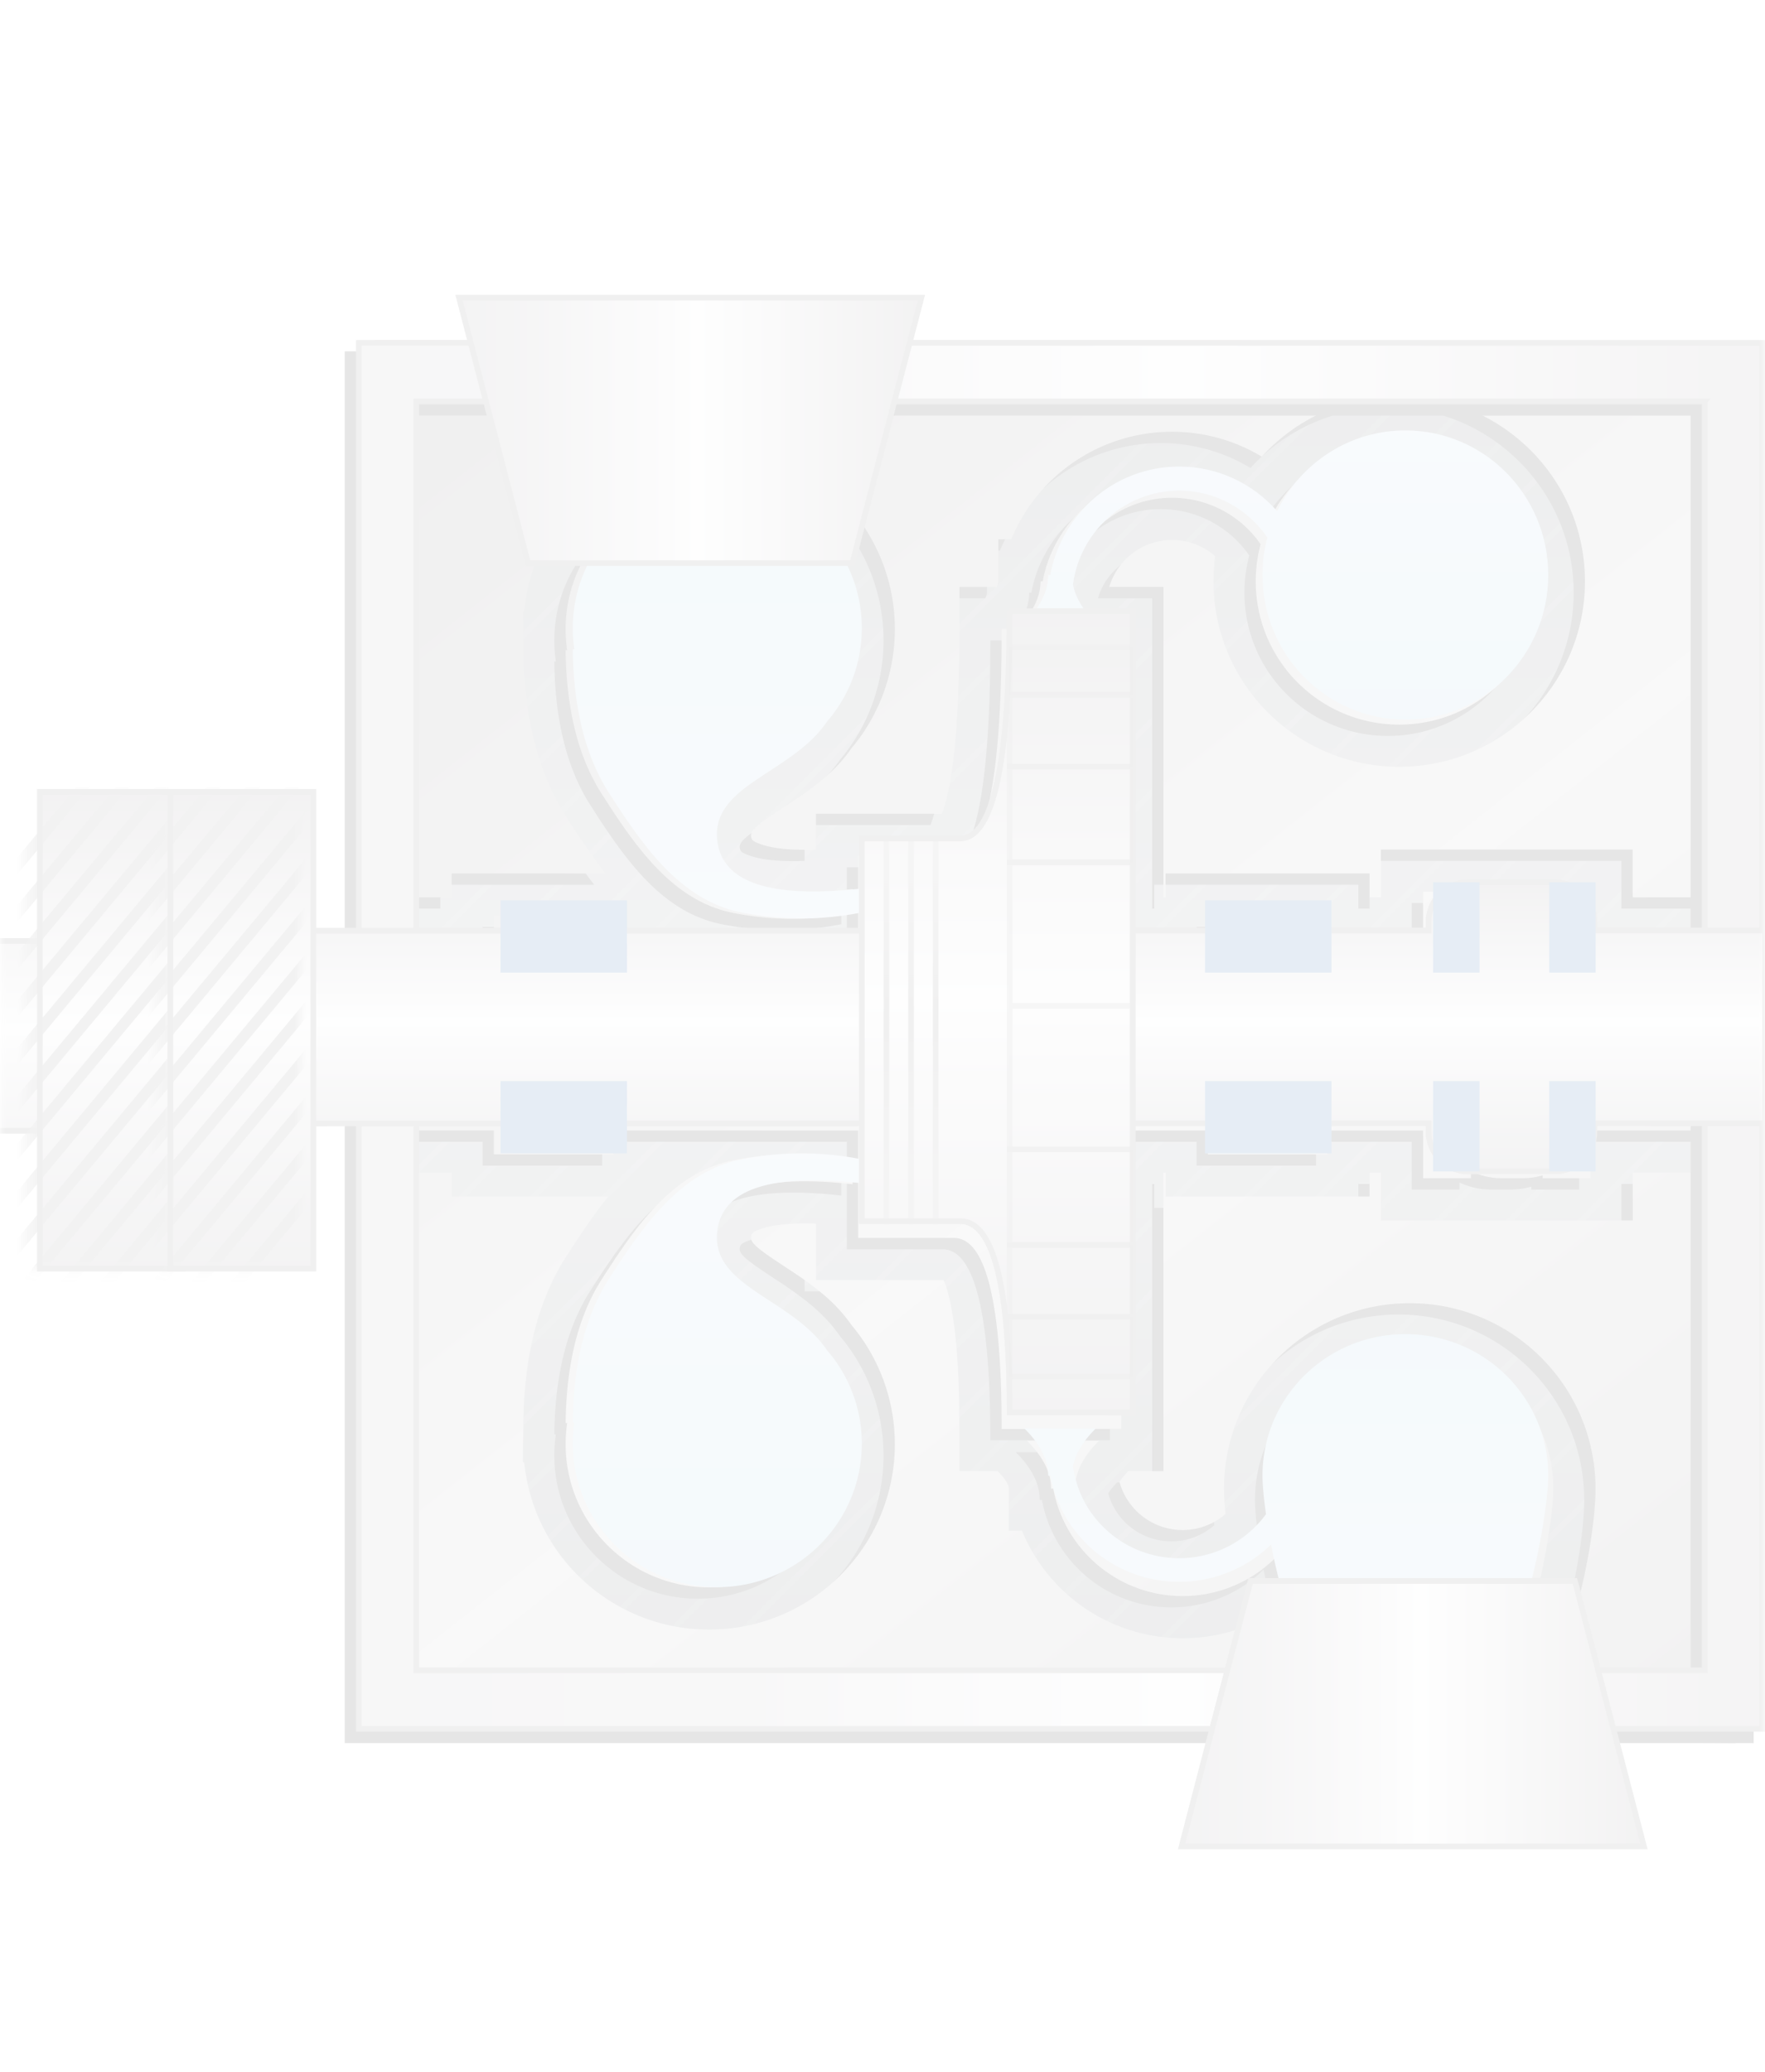 <svg width="156" height="183" xmlns="http://www.w3.org/2000/svg" xmlns:xlink="http://www.w3.org/1999/xlink"><defs><linearGradient x1="50.034%" y1="114.901%" x2="50.034%" y2="-16.677%" id="d"><stop stop-color="#363D43" offset="0%"/><stop stop-color="#82888D" offset="52.238%"/><stop stop-color="#363D43" offset="100%"/></linearGradient><linearGradient x1="1.285%" y1="0%" x2="98.715%" y2="127.532%" id="h"><stop stop-color="#5E5D5E" offset="0%"/><stop stop-color="#BEBEBE" offset="47.838%"/><stop stop-color="#5E5D5E" offset="100%"/></linearGradient><linearGradient x1="50%" y1="0%" x2="50%" y2="100%" id="i"><stop stop-color="#BDD3EB" offset="0%"/><stop stop-color="#93C5DE" offset="100%"/></linearGradient><linearGradient x1="50%" y1="0%" x2="50%" y2="100%" id="l"><stop stop-color="#BDD3EB" offset="0%"/><stop stop-color="#93C5DE" offset="100%"/></linearGradient><linearGradient x1="50%" y1="0%" x2="50%" y2="100%" id="n"><stop stop-color="#BDD3EB" offset="0%"/><stop stop-color="#93C5DE" offset="100%"/></linearGradient><linearGradient x1=".453%" y1="50.403%" x2="99.615%" y2="50.403%" id="r"><stop stop-color="#AFACB1" offset="0%"/><stop stop-color="#BAB9BC" offset="28.499%"/><stop stop-color="#D9D8DA" offset="42.07%"/><stop stop-color="#F3F4F4" offset="58.437%"/><stop stop-color="#958F95" offset="100%"/></linearGradient><linearGradient x1="50.034%" y1="99.984%" x2="50.034%" y2="-.004%" id="s"><stop stop-color="#8B878D" offset="0%"/><stop stop-color="#9F9CA1" offset="13.66%"/><stop stop-color="#D9D8DA" offset="42.07%"/><stop stop-color="#F3F4F4" offset="51.52%"/><stop stop-color="#807B80" offset="100%"/></linearGradient><linearGradient x1="50.034%" y1="99.984%" x2="50.034%" y2="-.004%" id="t"><stop stop-color="#8B878D" offset="0%"/><stop stop-color="#9F9CA1" offset="13.66%"/><stop stop-color="#D9D8DA" offset="42.07%"/><stop stop-color="#F3F4F4" offset="51.52%"/><stop stop-color="#807B80" offset="100%"/></linearGradient><linearGradient x1="50.034%" y1="99.984%" x2="50.034%" y2="-.004%" id="u"><stop stop-color="#8B878D" offset="0%"/><stop stop-color="#9F9CA1" offset="13.66%"/><stop stop-color="#D9D8DA" offset="42.07%"/><stop stop-color="#F3F4F4" offset="51.52%"/><stop stop-color="#807B80" offset="100%"/></linearGradient><linearGradient x1="50.034%" y1="99.984%" x2="50.034%" y2="-.004%" id="v"><stop stop-color="#8B878D" offset="0%"/><stop stop-color="#9F9CA1" offset="13.66%"/><stop stop-color="#D9D8DA" offset="42.07%"/><stop stop-color="#F3F4F4" offset="51.52%"/><stop stop-color="#807B80" offset="100%"/></linearGradient><linearGradient x1="50%" y1="0%" x2="50%" y2="100%" id="w"><stop stop-color="#636262" stop-opacity=".4" offset="0%"/><stop stop-color="#636262" offset="46.746%"/><stop stop-color="#636262" stop-opacity=".4" offset="100%"/></linearGradient><linearGradient x1="50%" y1="0%" x2="50%" y2="100%" id="x"><stop stop-color="#636262" stop-opacity=".401" offset="0%"/><stop stop-color="#636262" offset="46.746%"/><stop stop-color="#636262" stop-opacity=".4" offset="100%"/></linearGradient><linearGradient x1="50.034%" y1="99.984%" x2="50.034%" y2="-.004%" id="z"><stop stop-color="#8B878D" offset="0%"/><stop stop-color="#9F9CA1" offset="13.66%"/><stop stop-color="#D9D8DA" offset="42.07%"/><stop stop-color="#F3F4F4" offset="51.52%"/><stop stop-color="#807B80" offset="100%"/></linearGradient><filter x="-8.7%" y="-6.9%" width="115.7%" height="115.5%" filterUnits="objectBoundingBox" id="f"><feOffset dx="-1" dy="1" in="SourceAlpha" result="shadowOffsetOuter1"/><feGaussianBlur stdDeviation="3" in="shadowOffsetOuter1" result="shadowBlurOuter1"/><feColorMatrix values="0 0 0 0 0 0 0 0 0 0 0 0 0 0 0 0 0 0 0.231 0" in="shadowBlurOuter1"/></filter><filter x="0%" y="0%" width="100%" height="100%" filterUnits="objectBoundingBox" id="j"><feGaussianBlur in="SourceGraphic"/></filter><filter x="0%" y="0%" width="100%" height="100%" filterUnits="objectBoundingBox" id="k"><feGaussianBlur in="SourceGraphic"/></filter><filter x="0%" y="0%" width="100%" height="100%" filterUnits="objectBoundingBox" id="m"><feGaussianBlur in="SourceGraphic"/></filter><filter x="0%" y="0%" width="100%" height="100%" filterUnits="objectBoundingBox" id="o"><feGaussianBlur in="SourceGraphic"/></filter><filter x="-8.4%" y="-6.9%" width="115.3%" height="115.5%" filterUnits="objectBoundingBox" id="p"><feOffset dx="-1" dy="1" in="SourceAlpha" result="shadowOffsetOuter1"/><feGaussianBlur stdDeviation="3" in="shadowOffsetOuter1" result="shadowBlurOuter1"/><feComposite in="shadowBlurOuter1" in2="SourceAlpha" operator="out" result="shadowBlurOuter1"/><feColorMatrix values="0 0 0 0 0 0 0 0 0 0 0 0 0 0 0 0 0 0 0.231 0" in="shadowBlurOuter1"/></filter><path id="a" d="M0 0h156v273H0z"/><path id="c" d="M.49 0h120.85v118.14H0z"/><path d="M817.918 148.579l.003 2.112h13.828c-1.191 1.498-2.41 3.268-3.736 5.347-2.46 3.857-3.684 8.744-3.754 14.61l-.041 3.5.118.01.033.313.063.477c1.158 7.914 7.99 13.992 16.243 13.992 9.066 0 16.416-7.333 16.416-16.38l-.012-.625-.039-.66a16.31 16.31 0 00-3.529-8.928l-.244-.294-.174-.246c-1.196-1.641-2.669-2.882-4.852-4.346-.315-.21-1.49-.981-1.756-1.16l-.587-.402c-1.32-.926-1.558-1.28-1.515-1.644.039-.33.16-.464.97-.733 1.069-.355 2.668-.513 4.762-.435l.003 4.985h11.285l.048.112.078.204c.107.29.218.652.325 1.08.508 2.028.822 5.071.916 9.078l.029 2.892v3.506h3.379l.228.236.193.218c.411.49.566.856.566 1.093v3.719h1.161l.088.212.219.484a15.36 15.36 0 0013.891 8.8l.582-.01.65-.038c1.511-.12 2.977-.46 4.36-1l.177-.073.08.246.197.566c.465 1.286.985 2.33 1.574 3.087 1.506 1.934 3.594 2.77 5.874 2.482.76-.097 1.481-.302 2.288-.61.279-.108.56-.224.9-.37l1.169-.507c1.061-.442 1.68-.61 2.23-.61.614 0 1.31.208 2.599.77l1.415.612.282.112c.808.313 1.53.52 2.293.616 2.29.291 4.381-.56 5.883-2.51 2.064-2.682 3.943-11.633 3.943-15.978 0-9.046-7.35-16.379-16.416-16.379s-16.416 7.333-16.416 16.38l.006.392.018.426c.015.295.037.611.067.945l.043.466-.108.097-.313.243a5.756 5.756 0 01-3.377 1.086l-.333-.01-.36-.031a5.784 5.784 0 01-4.822-3.994l-.058-.204.095-.15.13-.183c.143-.19.326-.4.552-.63l3.107-.001-.001-3.1v-3.297l-.002-19.966h.19l.001 2.11h18.037l-.003-2.11h.988l.002 4.219h22.263l-.002-4.22 10.095.001v49.384l-121.34-.931V148.58l6.855-.001zm84.686 15.258c7.004 0 12.682 5.666 12.682 12.654 0 2.897-1.528 11.575-3.17 13.708-.562.73-1.17 1.045-1.826 1.102l-.249.01c-2.005-.015-4.455-2.166-7.437-2.166-2.801 0-5.15 1.907-7.098 2.13l-.263.02c-.782.026-1.498-.258-2.15-1.096-.83-1.065-1.618-3.737-2.2-6.513l-.209-1.042a11.598 11.598 0 01-7.602 3.324l-.558.013-.473-.01a11.624 11.624 0 01-10.872-9.045l-.089-.435h-.191l-.015-.354c-.1-1.18-.695-2.36-1.786-3.54l-.313-.324h6.341l-.36.376c-.685.75-1.17 1.501-1.453 2.253l-.125.375c-.036.126-.066.25-.091.376.622 4.64 4.606 8.22 9.427 8.22a9.491 9.491 0 007.71-3.938c-.199-1.41-.312-2.642-.312-3.444 0-6.988 5.678-12.654 12.682-12.654zm-59.816-16.344a26.744 26.744 0 0110.569 0v2.11l-.748-.079a38.987 38.987 0 00-2.767-.172l-.53-.009-.515.002c-5.07.06-7.777 1.551-8.122 4.475-.582 4.93 6.528 5.904 9.613 10.483a12.605 12.605 0 013.069 8.258c0 6.84-5.439 12.412-12.237 12.646l-.445.007-.445-.007c-6.798-.234-12.237-5.806-12.237-12.646 0-.632.046-1.253.136-1.86l-.136-.01c.061-5.218 1.118-9.436 3.17-12.653 2.441-3.828 4.999-7.553 8.589-9.457l.474-.238c.8-.379 1.651-.668 2.562-.85zm58.883-63.795c7.004 0 12.682 5.665 12.682 12.653 0 6.84-5.439 12.412-12.237 12.646l-.445.008-.445-.008c-6.798-.234-12.237-5.806-12.237-12.646 0-1.134.15-2.233.43-3.279a9.495 9.495 0 00-7.367-4.091l-.461-.011-.436.01c-4.624.208-8.388 3.71-8.991 8.21.223 1.125.9 2.252 2.029 3.38h2.909l-.002 27.414h7.656v-2.108h10.569l-.001 2.108h8.454l.002-4.217h4.227v.619l.367-.16a6.53 6.53 0 012.413-.459h1.729l.473.017c.469.034.924.117 1.36.243v-.26h4.226l.002 4.081.054.137h13.772v16.871l-13.772.001-.057.136.001 4.082h-4.227v-.26l-.442.112a6.543 6.543 0 01-.917.131l-.473.017h-1.729l-.506-.02a6.51 6.51 0 01-1.907-.44l-.367-.158v.618h-4.227l-.002-4.218h-8.454v2.109h-10.568v-2.109H877.1l.002 26.362h-10.569l-.002-.71c-.059-10.775-1.467-16.162-4.225-16.162h-8.455l-.001-9.492h-21.63v2.11h-10.569l-.001-2.11-10.587.001v-16.872h10.587l.001-2.108h10.569v2.108h21.63v-7.38h8.456l.16-.007c2.552-.237 3.903-6.165 4.053-17.783l.014-2.245h1.319l.312-.324c1.201-1.298 1.801-2.596 1.801-3.894h.192l.089-.435a11.624 11.624 0 0111.345-9.055c3.461 0 6.57 1.51 8.7 3.905a12.678 12.678 0 0111.38-7.068zm-60.996 4.217c7.004 0 12.682 5.666 12.682 12.654 0 3.155-1.157 6.04-3.069 8.258-3.085 4.58-10.195 5.553-9.613 10.483.356 3.021 3.235 4.513 8.637 4.477l.53-.009.547-.018a41.02 41.02 0 002.343-.167l.625-.065v2.109l-.813.15c-3.252.549-6.504.499-9.756-.15a11.19 11.19 0 01-3.602-1.408c-2.909-1.748-5.131-4.704-7.202-7.864l-.82-1.273c-2.053-3.217-3.11-7.435-3.171-12.654l.136-.01a12.729 12.729 0 01-.136-1.859c0-6.988 5.678-12.654 12.682-12.654zm91.728-12.88v49.225h-10.095v-4.218h-22.26l-.003 4.215h-.988l.003-2.106h-18.037v2.106h-.191l.003-27.413-4.791-.002.032-.111.11-.317a5.786 5.786 0 015.405-3.719l.382.012.419.043c1.107.153 2.13.62 2.959 1.333l.055.049-.01.072-.078.71c-.042.477-.063.956-.063 1.437 0 9.046 7.35 16.379 16.416 16.379s16.416-7.333 16.416-16.379c0-9.046-7.35-16.379-16.416-16.379l-.556.01-.602.03a16.41 16.41 0 00-10.823 5.141l-.168.182-.356-.208-.53-.287a15.354 15.354 0 00-7.045-1.704l-.484.007-.553.027a15.37 15.37 0 00-13.128 9.354l-.044.105-1.15.003v3.72l-.008.098-.025.111a1.473 1.473 0 01-.107.262l-.011.02h-3.282l-.002 4.594c-.029 6.006-.363 10.493-.974 13.39l-.091.41-.093.379c-.124.483-.252.884-.375 1.196l-.028.066h-11.118l-.002 3.166c-2.16.08-3.796-.092-4.856-.468-.733-.26-.84-.382-.877-.701-.043-.364.196-.718 1.515-1.644l.587-.403c.177-.118.758-.5 1.22-.804l1.067-.717.552-.39c1.607-1.159 2.783-2.24 3.77-3.594l.17-.243.247-.297a16.316 16.316 0 003.58-10.214c0-9.046-7.35-16.379-16.416-16.379l-.484.007-.5.022c-7.97.47-14.41 6.614-15.322 14.44l-.033.312-.118.01.041 3.501.02.873c.175 5.479 1.397 10.073 3.734 13.737 1.243 1.948 2.391 3.626 3.511 5.062l-13.603-.003-.003 2.106-6.855.002V75.035h121.34z" id="g"/><path d="M934 75.035H809.467v122.93H934V75.035zm-5.576 5.674V192.29H815.043V80.71h113.38z" id="q"/><path id="y" d="M0 0h12.633v42.109H0z"/><path id="B" d="M0 0h12.633v42.109H0z"/></defs><g transform="translate(0 -45)" fill="none" fill-rule="evenodd" opacity=".1"><mask id="b" fill="#fff"><use xlink:href="#a"/></mask><g mask="url(#b)"><g transform="translate(33.063 78.228)"><mask id="e" fill="#fff"><use xlink:href="#c"/></mask><use fill="url(#d)" fill-rule="nonzero" xlink:href="#c"/><g opacity=".603"><g opacity=".148" mask="url(#e)" stroke="#FFF" stroke-linecap="square" stroke-width=".5"><path d="M-537.792 182.522l901.625-901.756M-537.792 188.836L363.833-712.92M-537.792 195.15l901.625-901.757M-537.792 201.462l901.625-901.756M-537.792 207.776L363.833-693.98M-537.792 214.09l901.625-901.757M-537.792 220.402l901.625-901.756M-537.792 226.716L363.833-675.04M-537.792 233.03l901.625-901.757M-537.792 239.343l901.625-901.757M-537.792 245.656L363.833-656.1M-537.792 251.97l901.625-901.757M-537.792 258.283l901.625-901.757M-537.792 264.596L363.833-637.16M-537.792 270.91l901.625-901.757M-537.792 277.223l901.625-901.757M-537.792 283.536L363.833-618.22M-537.792 289.85l901.625-901.757M-537.792 296.163l901.625-901.757M-537.792 302.476L363.833-599.28M-537.792 308.79l901.625-901.757M-537.792 315.103l901.625-901.757M-537.792 321.416L363.833-580.34M-537.792 327.73l901.625-901.757M-537.792 334.043l901.625-901.756M-537.792 340.356L363.833-561.4M-537.792 346.67l901.625-901.757M-537.792 352.983l901.625-901.756M-537.792 359.296L363.833-542.46M-537.792 365.61l901.625-901.757M-537.792 371.923l901.625-901.756M-537.792 378.236L363.833-523.52M-537.792 384.55l901.625-901.757M-537.792 390.863l901.625-901.756M-537.792 397.176L363.833-504.58M-537.792 403.49l901.625-901.757M-537.792 409.803l901.625-901.756M-537.792 416.116L363.833-485.64M-537.792 422.43l901.625-901.757M-537.792 428.743l901.625-901.756M-537.792 435.056L363.833-466.7M-537.792 441.37l901.625-901.757M-537.792 447.683l901.625-901.756M-537.792 453.996L363.833-447.76M-537.792 460.31l901.625-901.757M-537.792 466.623l901.625-901.756M-537.792 472.936L363.833-428.82M-537.792 479.25l901.625-901.757M-537.792 485.563l901.625-901.756M-537.792 491.876L363.833-409.88M-537.792 498.19l901.625-901.756M-537.792 504.503l901.625-901.756M-537.792 510.816L363.833-390.94M-537.792 517.13l901.625-901.756M-537.792 523.443l901.625-901.756M-537.792 529.756L363.833-372M-537.792 536.07l901.625-901.756M-537.792 542.383l901.625-901.756M-537.792 548.696L363.833-353.06M-537.792 555.01l901.625-901.756M-537.792 561.323l901.625-901.756M-537.792 567.636L363.833-334.12M-537.792 573.95l901.625-901.756M-537.792 580.263l901.625-901.756M-537.792 586.577L363.833-315.18M-537.792 592.89l901.625-901.756M-537.792 599.203l901.625-901.756M-537.792 605.517L363.833-296.24M-537.792 611.83l901.625-901.756M-537.792 618.143l901.625-901.756M-537.792 624.457L363.833-277.3M-537.792 630.77l901.625-901.756M-537.792 637.083l901.625-901.756M-537.792 643.397L363.833-258.36M-537.792 649.71l901.625-901.756M-537.792 656.023l901.625-901.756M-537.792 662.337L363.833-239.42M-537.792 668.65l901.625-901.756M-537.792 674.963l901.625-901.756M-537.792 681.277l901.625-901.756M-537.792 687.59l901.625-901.756M-537.792 693.903l901.625-901.756M-537.792 700.217l901.625-901.756M-537.792 706.53l901.625-901.756M-537.792 712.843l901.625-901.756M-537.792 719.157l901.625-901.756M-537.792 725.47l901.625-901.756M-537.792 731.783l901.625-901.756M-537.792 738.097l901.625-901.756M-537.792 744.41l901.625-901.756M-537.792 750.724l901.625-901.757M-537.792 757.037l901.625-901.756M-537.792 763.35l901.625-901.756M-537.792 769.664l901.625-901.757M-537.792 775.977l901.625-901.756M-537.792 782.29l901.625-901.756M-537.792 788.604l901.625-901.757M-537.792 794.917l901.625-901.756M-537.792 801.23l901.625-901.756M-537.792 807.544L363.833-94.213M-537.792 813.857L363.833-87.899M-537.792 820.17L363.833-81.586M-537.792 826.484L363.833-75.273M-537.792 832.797L363.833-68.959M-537.792 839.11L363.833-62.646M-537.792 845.424L363.833-56.332M-537.792 851.737L363.833-50.019M-537.792 858.05L363.833-43.706M-537.792 864.364L363.833-37.392M-537.792 870.677L363.833-31.079M-537.792 876.99L363.833-24.766M-537.792 883.304L363.833-18.452M-537.792 889.617L363.833-12.139M-537.792 895.93L363.833-5.826M-537.792 902.244L363.833.488M-537.792 908.557L363.833 6.801M-537.792 914.871L363.833 13.114M-537.792 921.184L363.833 19.428M-537.792 927.497L363.833 25.741M-537.792 933.811L363.833 32.054M-537.792 940.124L363.833 38.368M-537.792 946.437L363.833 44.681M-537.792 952.751L363.833 50.994M-537.792 959.064L363.833 57.308M-537.792 965.377L363.833 63.621M-537.792 971.691L363.833 69.934M-537.792 978.004L363.833 76.248M-537.792 984.317L363.833 82.561M-537.792 990.631L363.833 88.874M-537.792 996.944L363.833 95.188M-537.792 1003.257l901.625-901.756M-537.792 1009.571l901.625-901.757M-537.792 1015.884l901.625-901.756M-537.792 1022.197l901.625-901.756M-537.792 1028.511l901.625-901.756M-537.792 1034.824l901.625-901.756M-537.792 1041.137l901.625-901.756M-537.792 1047.451l901.625-901.756"/></g></g></g><g fill-rule="nonzero" transform="translate(-778)"><use fill="#000" filter="url(#f)" xlink:href="#g"/><use fill="url(#h)" xlink:href="#g"/></g><path d="M854.17 147.405v2.113c-8.074-.893-12.332.516-12.772 4.225-.586 4.944 6.589 5.916 9.691 10.515a12.575 12.575 0 013.082 8.26c0 7-5.719 12.675-12.773 12.675-7.054 0-12.772-5.675-12.772-12.676 0-.633.046-1.254.137-1.862l-.137-.01c.062-5.228 1.126-9.453 3.193-12.676 3.1-4.835 6.386-9.507 11.708-10.564a27.077 27.077 0 0110.644 0z" fill="url(#i)" filter="url(#j)" transform="translate(-778)"/><path d="M854.17 88.335v2.113c-8.074-.893-12.332.515-12.772 4.225-.586 4.943 6.589 5.916 9.691 10.515a12.575 12.575 0 013.082 8.259c0 7-5.719 12.676-12.773 12.676-7.054 0-12.772-5.675-12.772-12.676 0-.633.046-1.255.137-1.862l-.137-.01c.062-5.228 1.126-9.454 3.193-12.677 3.1-4.834 6.386-9.506 11.708-10.563a27.077 27.077 0 0110.644 0z" fill="url(#i)" filter="url(#k)" transform="matrix(1 0 0 -1 -778 213.93)"/><path d="M911.684 163.94c1.635 2.107 3.157 10.68 3.157 13.542 0 6.904-5.654 12.5-12.627 12.5-6.974 0-12.628-5.596-12.628-12.5 0-.793.113-2.012.31-3.406a9.485 9.485 0 00-7.676-3.886c-4.8 0-8.767 3.536-9.387 8.12.223 1.113.897 2.226 2.02 3.339h-6.313c1.403-1.39 2.105-2.778 2.105-4.167h.19c.99-5.334 5.711-9.376 11.385-9.376 3.166 0 6.035 1.259 8.125 3.298.592-3.09 1.47-6.281 2.398-7.464 2.31-2.945 5.413 1.041 9.47 1.041 4.083 0 7.163-4.017 9.471-1.041z" fill="url(#l)" filter="url(#m)" transform="matrix(1 0 0 -1 -778 352.825)"/><path d="M902.214 83.018c6.973 0 12.627 5.718 12.627 12.771 0 7.054-5.654 12.772-12.627 12.772-6.974 0-12.628-5.718-12.628-12.772 0-1.145.15-2.256.429-3.312-1.709-2.5-4.563-4.138-7.795-4.138-4.8 0-8.767 3.613-9.387 8.297.223 1.137.897 2.274 2.02 3.41h-6.313c1.403-1.418 2.105-2.837 2.105-4.257h.19c.99-5.45 5.711-9.578 11.385-9.578 3.446 0 6.54 1.523 8.66 3.94 2.06-4.226 6.36-7.133 11.334-7.133z" fill="url(#n)" filter="url(#o)" transform="translate(-778)"/><g fill-rule="nonzero" transform="translate(-778)"><use fill="#000" filter="url(#p)" xlink:href="#q"/><path stroke="#636262" stroke-width=".5" d="M933.75 75.285v122.43H809.717V75.285H933.75zm-5.076 5.174H814.793V192.54h113.88V80.46z" stroke-linejoin="square" fill="url(#r)" fill-rule="evenodd"/></g><path d="M891.143 175.936l23.447 6.097v28.671l-23.447 6.097v-40.865z" stroke="#636262" stroke-width=".5" fill="url(#s)" fill-rule="nonzero" transform="matrix(0 -1 -1 0 321.235 1099.235)"/><path d="M827.28 62.585l23.447 6.097v28.671l-23.447 6.097V62.585z" stroke="#636262" stroke-width=".5" fill="url(#s)" fill-rule="nonzero" transform="rotate(90 450.003 -305.982)"/><path d="M640.749 70.246l6.33 8.381h7.383v-4.19h14.77l-.001 4.19h51.617a4 4 0 014 4v8.763a4 4 0 01-4 4H669.23v4.191h-14.768l-.001-4.191h-7.384l-6.329 8.382h-46.415l-6.33-8.382H459.026a4 4 0 01-4-4v-8.763a4 4 0 014-4h128.978l6.33-8.381h46.415z" stroke="#636262" stroke-width=".5" fill="url(#t)" fill-rule="nonzero" transform="translate(-696.574 49.491)"/><path d="M833.996 73.439a3.5 3.5 0 013.5 3.5v.76l15.078-.003v17.03l-15.078.002v.754a3.5 3.5 0 01-3.5 3.5h-7.657a3.5 3.5 0 01-3.5-3.5l-.001-.752-112.36.02V77.72l112.36-.02v-.761a3.5 3.5 0 013.5-3.5h7.658z" stroke="#636262" stroke-width=".5" fill="url(#u)" fill-rule="nonzero" transform="translate(-696.574 49.491)"/><g stroke-width=".5"><path d="M13.063 0h10.886v70.786H13.063c0-11.27-1.452-16.904-4.354-16.904H0V20.074h8.709c2.902 0 4.354-6.692 4.354-20.074z" stroke="#636262" fill="url(#v)" fill-rule="nonzero" transform="translate(76.17 98.982)"/><path stroke="#636262" fill-opacity=".04" fill="#000" opacity=".5" d="M89.234 121.17h10.886v12.677H89.234zM89.234 133.847h10.886v12.678H89.234z"/><path stroke="#636262" fill-opacity=".06" fill="#000" opacity=".5" d="M89.234 112.717h10.886v8.452H89.234zM89.234 146.525h10.886v8.452H89.234z"/><path stroke="#636262" fill-opacity=".08" fill="#000" opacity=".5" d="M89.234 106.378h10.886v6.34H89.234zM89.234 154.977h10.886v6.34H89.234z"/><path stroke="#636262" fill-opacity=".104" fill="#000" opacity=".5" d="M89.234 102.152h10.886v4.226H89.234z"/><path stroke="#636262" fill-opacity=".1" fill="#000" opacity=".7" d="M89.234 161.316h10.886v5.283H89.234z"/><path stroke="url(#w)" stroke-linecap="square" d="M2.177 53.882V20.074M4.354 53.882V20.074M6.531 53.882V20.074" transform="translate(76.17 98.982)"/><path stroke="url(#x)" stroke-linecap="square" d="M8.709 53.882V20.074" transform="translate(76.17 98.982)"/></g><path d="M141.034 122.93v7.982h-4.105v-7.982h4.105zm-10.264 0v7.982h-4.105v-7.982h4.105zM141.034 148.474v-7.983h-4.105v7.983h4.105zm-10.264 0v-7.983h-4.105v7.983h4.105zM44.24 124.526h11.176v6.386H44.24zM44.24 140.491h11.176v6.386H44.24zM106.506 124.526h11.176v6.386h-11.176zM106.506 140.491h11.176v6.386h-11.176z" fill="#004C97"/><g transform="translate(3.526 114.947)"><mask id="A" fill="#fff"><use xlink:href="#y"/></mask><use fill="url(#z)" fill-rule="nonzero" xlink:href="#y"/><path fill="#7F7F7F" fill-rule="nonzero" mask="url(#A)" transform="matrix(-1 0 0 1 11.517 0)" d="M-7.1-2.105l-.62.744 26.337 31.603.62-.744zM-7.1 2.105l-.62.745 26.337 31.603.62-.744zM-7.1 6.316l-.62.745 26.337 31.603.62-.744zM-7.1 10.527l-.62.745 26.337 31.603.62-.744zM-7.1 14.738l-.62.744 26.337 31.604.62-.744zM-7.1 18.949l-.62.744 26.337 31.604.62-.745zM-7.1 23.16l-.62.744 26.337 31.604.62-.745zM-7.1 27.37l-.62.745L18.617 59.72l.62-.745zM-7.1-6.316l-.62.744 26.337 31.604.62-.745zM-7.1-10.527l-.62.744 26.337 31.604.62-.745zM-7.1-14.738l-.62.744L18.617 17.61l.62-.745zM-7.1-18.949l-.62.744L18.617 13.4l.62-.744z"/></g><path stroke="#636262" stroke-width=".5" d="M3.526 114.947H16.16v42.11H3.526z"/><g><g transform="translate(15.058 114.947)"><mask id="C" fill="#fff"><use xlink:href="#B"/></mask><use fill="url(#z)" fill-rule="nonzero" xlink:href="#B"/><path fill="#7F7F7F" fill-rule="nonzero" mask="url(#C)" transform="matrix(-1 0 0 1 11.517 0)" d="M-7.1-2.105l-.62.744 26.337 31.603.62-.744zM-7.1 2.105l-.62.745 26.337 31.603.62-.744zM-7.1 6.316l-.62.745 26.337 31.603.62-.744zM-7.1 10.527l-.62.745 26.337 31.603.62-.744zM-7.1 14.738l-.62.744 26.337 31.604.62-.744zM-7.1 18.949l-.62.744 26.337 31.604.62-.745zM-7.1 23.16l-.62.744 26.337 31.604.62-.745zM-7.1 27.37l-.62.745L18.617 59.72l.62-.745zM-7.1-6.316l-.62.744 26.337 31.604.62-.745zM-7.1-10.527l-.62.744 26.337 31.604.62-.745zM-7.1-14.738l-.62.744L18.617 17.61l.62-.745zM-7.1-18.949l-.62.744L18.617 13.4l.62-.744z"/></g><path stroke="#636262" stroke-width=".5" d="M15.058 114.947H27.69v42.11H15.058z"/></g></g></g></svg>